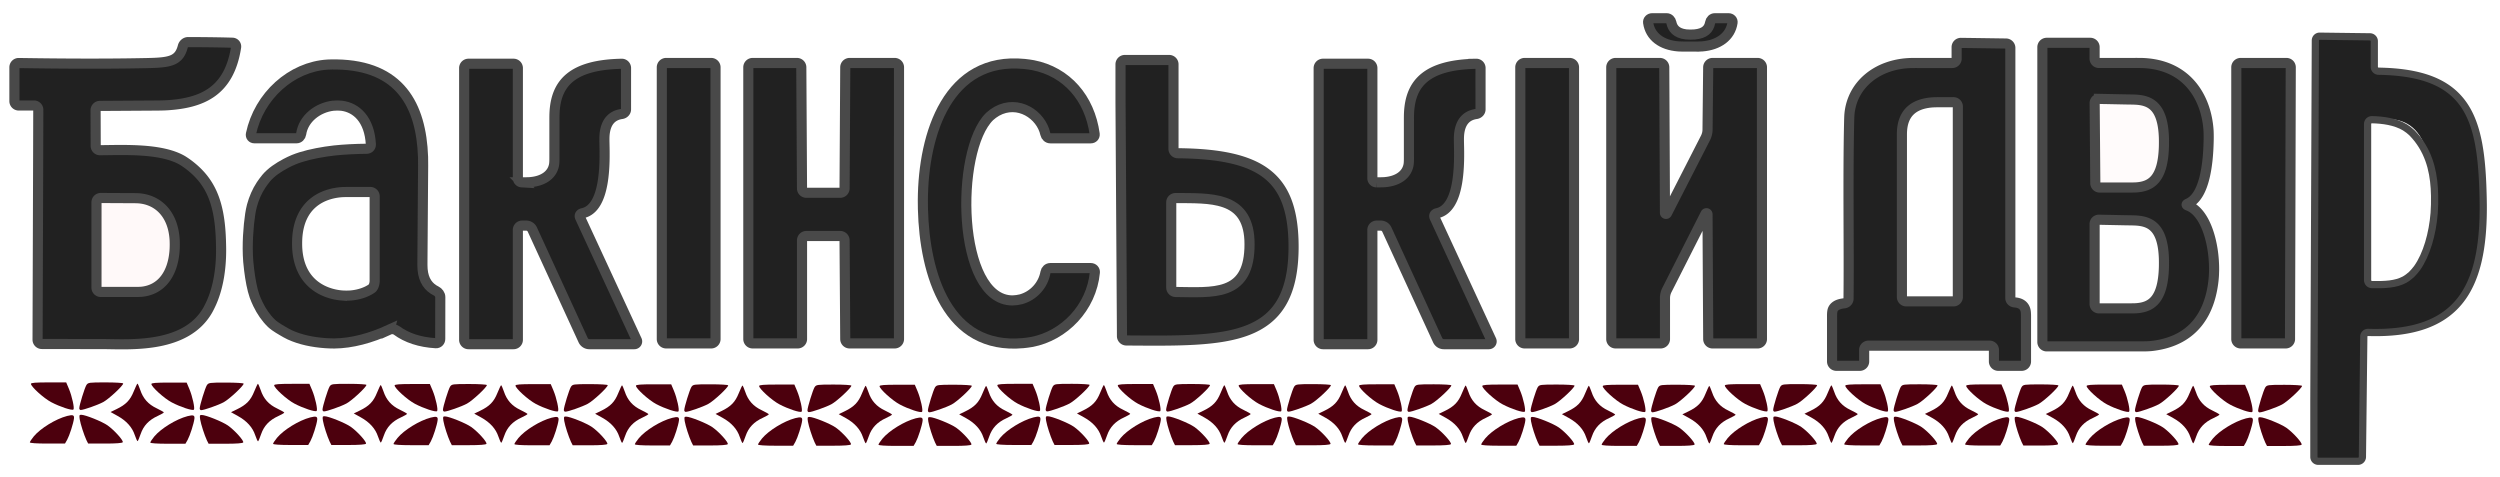 <?xml version="1.0" encoding="UTF-8" standalone="no"?>
<!-- Generated by IcoMoon.io -->

<svg
   version="1.1"
   width="173"
   height="33"
   viewBox="0 0 173 33"
   id="svg870"
   xmlns="http://www.w3.org/2000/svg"
   xmlns:svg="http://www.w3.org/2000/svg"
   xmlns:rdf="http://www.w3.org/1999/02/22-rdf-syntax-ns#"
   xmlns:cc="http://creativecommons.org/ns#"
   xmlns:dc="http://purl.org/dc/elements/1.1/">
  <defs
     id="defs874">
    <clipPath
       clipPathUnits="userSpaceOnUse"
       id="clipPath1111">
      <path
         fill="#ff0000"
         d="m 163.871,18.529 c 1.445,0 4.439,1.084 4.49,-5.781 0.052,-6.761 -3.148,-5.574 -4.49,-5.626 v 11.406 z"
         id="path1113"
         style="display:none" />
      <path
         id="lpe_path-effect1115"
         class="powerclip"
         d="m 154.805,-4.008 h 22.42 v 40.12 H 154.805 Z m 9.066,22.537 c 1.445,0 4.439,1.084 4.49,-5.781 0.052,-6.761 -3.148,-5.574 -4.49,-5.626 v 11.406 z" />
    </clipPath>
    <clipPath
       clipPathUnits="userSpaceOnUse"
       id="clipPath1593">
      <path
         fill="#ff0000"
         d="m 6.71,19.045 c 1.032,0 1.239,0 2.839,0 1.6,0 2.581,-1.239 2.581,-3.303 0,-2.065 -1.187,-3.148 -2.735,-3.148 L 6.711,12.542 v 6.503 z"
         id="path1595"
         style="display:none" />
      <path
         id="lpe_path-effect1597"
         class="powerclip"
         d="M -4.318,-3.595 H 21.805 V 28.02 H -4.318 Z M 6.71,19.045 c 1.032,0 1.239,0 2.839,0 1.6,0 2.581,-1.239 2.581,-3.303 0,-2.065 -1.187,-3.148 -2.735,-3.148 L 6.711,12.542 v 6.503 z" />
    </clipPath>
    <clipPath
       clipPathUnits="userSpaceOnUse"
       id="clipPath10031">
      <path
         fill="#ff0000"
         d="m 24,19.303 c -1.187,0 -3.406,-0.619 -3.406,-3.613 0,-2.942 2.065,-3.561 3.406,-3.561 h 1.961 v 6.452 c 0,0.155 -0.774,0.722 -1.961,0.722 z"
         id="path10033"
         style="display:none" />
      <path
         id="lpe_path-effect10035"
         class="powerclip"
         d="M 11.825,-2.05 H 35.853 V 27.96 H 11.825 Z M 24,19.303 c 1.187,0 1.961,-0.567 1.961,-0.722 V 12.129 H 24 c -1.341,0 -3.406,0.619 -3.406,3.561 0,2.994 2.219,3.613 3.406,3.613 z" />
    </clipPath>
    <clipPath
       clipPathUnits="userSpaceOnUse"
       id="clipPath15239">
      <path
         fill="#ff0000"
         d="m 81.084,19.045 c 2.787,0 5.419,0.465 5.419,-3.303 0,-3.51 -2.89,-3.148 -5.419,-3.2 z"
         id="path15241"
         style="display:none" />
      <path
         id="lpe_path-effect15243"
         class="powerclip"
         d="M 72.224,-2.357 H 94.899 V 27.765 H 72.224 Z m 8.86,21.402 c 2.787,0 5.419,0.465 5.419,-3.303 0,-3.51 -2.89,-3.148 -5.419,-3.2 z" />
    </clipPath>
    <clipPath
       clipPathUnits="userSpaceOnUse"
       id="clipPath16618">
      <path
         fill="#ff0000"
         d="m 131.561,8.206 v 11.51 c 2.581,0 3.871,0 3.871,0 V 5.935 c -0.619,0 -1.135,0 -1.548,0 -1.652,0.052 -2.323,0.877 -2.323,2.219 z"
         id="path16620"
         style="display:none;stroke-width:0.3;stroke-miterlimit:4;stroke-dasharray:none" />
      <path
         id="lpe_path-effect16622"
         style="stroke-width:0.3;stroke-miterlimit:4;stroke-dasharray:none"
         class="powerclip"
         d="m 121.463,-3.544 h 24.12 v 33.049 h -24.12 z m 10.098,11.75 v 11.51 c 2.581,0 3.871,0 3.871,0 V 5.935 c -0.619,0 -1.135,0 -1.548,0 -1.652,0.052 -2.323,0.877 -2.323,2.219 z" />
    </clipPath>
    <clipPath
       clipPathUnits="userSpaceOnUse"
       id="clipPath18688">
      <g
         id="g18694"
         style="display:none">
        <path
           fill="#ff0000"
           d="m 144.981,11.819 c 0.826,0 1.394,0 2.632,0 1.238,0 2.219,-0.413 2.219,-3.148 0,-2.735 -1.135,-2.942 -2.323,-2.942 l -2.477,-0.052 v 6.142 z"
           id="path18690" />
        <path
           fill="#ff0000"
           d="m 144.981,20.181 c 0.826,0 1.394,0 2.632,0 1.238,0 2.219,-0.413 2.219,-3.148 0,-2.735 -1.135,-2.942 -2.323,-2.942 l -2.477,-0.052 v 6.142 z"
           id="path18692" />
      </g>
      <path
         id="lpe_path-effect18696"
         class="powerclip"
         d="m 136.017,-3.545 h 22.582 V 28.161 H 136.017 Z m 8.964,15.364 c 0.826,0 1.394,0 2.632,0 1.238,0 2.219,-0.413 2.219,-3.148 0,-2.735 -1.135,-2.942 -2.323,-2.942 l -2.477,-0.052 v 6.142 z m 0,8.362 c 0.826,0 1.394,0 2.632,0 1.238,0 2.219,-0.413 2.219,-3.148 0,-2.735 -1.135,-2.942 -2.323,-2.942 l -2.477,-0.052 v 6.142 z" />
    </clipPath>
  </defs>
  <title
     id="title824">yardBakuLogo</title>
  <g
     id="g24167"
     transform="translate(-0.034,1.158)">
    <path
       fill="black"
       d="m 126.813,23.855 v -3.013 c 0,-0.166 -0.01,-0.442 0.058,-0.592 0.127,-0.278 0.446,-0.383 0.777,-0.417 0.165,-0.017 0.302,-0.148 0.304,-0.314 0.041,-3.371 -0.048,-8.286 0.041,-12.201 0.004,-0.165 0.009,-0.433 0.025,-0.598 0.197,-2.017 1.899,-3.398 4.121,-3.512 C 132.305,3.199 132.573,3.2 132.739,3.2 h 2.394 a 0.3,0.3 135 0 0 0.3,-0.3 V 2.106 c 0,-0.166 0.134,-0.298 0.3,-0.296 0.699,0.009 2.419,0.034 3.116,0.044 0.166,0.002 0.3,0.138 0.3,0.304 v 17.31 c 0,0.166 0.135,0.289 0.3,0.301 0.275,0.019 0.633,0.115 0.747,0.529 0.044,0.159 0.037,0.431 0.037,0.597 v 2.961 a 0.3,0.3 135 0 1 -0.3,0.3 h -1.619 a 0.3,0.3 45 0 1 -0.3,-0.3 v -0.794 a 0.3,0.3 45 0 0 -0.3,-0.3 h -8.381 a 0.3,0.3 135 0 0 -0.3,0.3 v 0.794 a 0.3,0.3 135 0 1 -0.3,0.3 h -1.62 a 0.3,0.3 45 0 1 -0.3,-0.3 z"
       id="path826"
       style="fill:#212121;fill-opacity:1;stroke:#494949;stroke-width:0.7;stroke-miterlimit:4;stroke-dasharray:none;stroke-opacity:1"
       clip-path="url(#clipPath16618)" />
    <path
       fill="black"
       d="m 153.248,17.558 c 0.023,-1.899 -0.595,-4.021 -1.784,-4.477 -0.154,-0.059 -0.154,-0.095 -0.004,-0.163 1.132,-0.508 1.39,-2.723 1.415,-4.465 0.002,-0.166 -1.7e-4,-0.434 -0.011,-0.6 -0.148,-2.176 -1.399,-4.509 -4.538,-4.649 C 148.159,3.198 147.891,3.199 147.725,3.199 h -2.445 a 0.3,0.3 45 0 1 -0.3,-0.3 V 2.105 a 0.3,0.3 45 0 0 -0.3,-0.3 h -3.013 a 0.3,0.3 135 0 0 -0.3,0.3 v 20.406 a 0.3,0.3 45 0 0 0.3,0.3 h 6.677 c 0.166,0 0.434,-0.009 0.599,-0.028 3.068,-0.355 4.054,-2.509 4.269,-4.576 0.017,-0.165 0.026,-0.321 0.027,-0.349 z"
       id="path830"
       clip-path="url(#clipPath18688)"
       style="fill:#212121;fill-opacity:1;stroke:#494949;stroke-width:0.7;stroke-miterlimit:4;stroke-dasharray:none;stroke-opacity:1" />
    <path
       fill="#ff0000"
       d="m 145.332,11.819 1.93,0 c 0.166,0 0.435,0.002 0.6,-0.009 1.048,-0.071 1.851,-0.584 1.915,-2.839 0.005,-0.165 0.005,-0.434 -6.7e-4,-0.6 -0.074,-2.235 -0.991,-2.591 -2.019,-2.636 -0.165,-0.007 -0.434,-0.009 -0.6,-0.012 l -1.877,-0.039 a 0.291,0.291 135.363 0 0 -0.297,0.294 l 0.046,5.542 A 0.303,0.303 44.762 0 0 145.332,11.819 Z"
       id="path832-4"
       style="fill:#ff0000;fill-opacity:0.018;stroke:#494949;stroke-width:0.7;stroke-miterlimit:4;stroke-dasharray:none;stroke-opacity:1" />
    <path
       fill="#ff0000"
       d="m 145.281,20.181 h 1.981 c 0.166,0 0.435,0.002 0.6,-0.009 1.048,-0.071 1.851,-0.584 1.915,-2.839 0.005,-0.165 0.005,-0.434 -6.7e-4,-0.6 -0.074,-2.235 -0.991,-2.591 -2.019,-2.636 -0.165,-0.007 -0.434,-0.009 -0.6,-0.012 l -1.877,-0.039 A 0.294,0.294 135.601 0 0 144.981,14.339 l 0,5.542 a 0.3,0.3 45 0 0 0.3,0.3 z"
       id="path866-3"
       style="fill:#ff0000;fill-opacity:0;stroke:#494949;stroke-width:0.7;stroke-miterlimit:4;stroke-dasharray:none;stroke-opacity:1" />
    <path
       fill="black"
       d="M 164.335,3.468 V 1.694 c 0,-0.166 -0.134,-0.301 -0.3,-0.303 -0.756,-0.009 -2.723,-0.035 -3.477,-0.045 -0.166,-0.002 -0.3,0.131 -0.301,0.296 L 160.156,26.281 A 147.024,147.024 90.117 0 0 160.155,26.881 v 3.581 a 0.3,0.3 45 0 0 0.3,0.3 h 2.755 a 0.303,0.303 135.33 0 0 0.303,-0.3 l 0.096,-8.329 c 0.002,-0.166 0.138,-0.293 0.303,-0.288 6.156,0.193 7.998,-2.942 7.962,-8.796 -0.001,-0.166 -0.006,-0.434 -0.01,-0.6 C 171.739,6.993 170.853,3.867 164.635,3.77 164.469,3.768 164.335,3.634 164.335,3.468 Z"
       id="path834"
       clip-path="url(#clipPath1111)"
       style="fill:#212121;fill-opacity:1;stroke:#494949;stroke-width:0.5;stroke-miterlimit:4;stroke-dasharray:none;stroke-opacity:1" />
    <path
       fill="#000000"
       d="m 26.981,21.65 c -1.299,0.595 -2.594,0.948 -3.816,0.96 -0.166,0.002 -0.434,-0.01 -0.599,-0.021 -0.905,-0.065 -1.74,-0.237 -2.476,-0.573 -0.151,-0.069 -0.384,-0.202 -0.526,-0.287 l -0.26,-0.156 c -0.142,-0.085 -0.362,-0.239 -0.481,-0.354 -0.387,-0.372 -0.694,-0.823 -0.941,-1.334 -0.072,-0.149 -0.18,-0.395 -0.235,-0.552 -0.169,-0.486 -0.286,-1.12 -0.371,-1.798 -0.021,-0.164 -0.05,-0.43 -0.063,-0.595 -0.093,-1.171 0.01,-2.437 0.135,-3.276 0.024,-0.164 0.075,-0.428 0.119,-0.587 0.14,-0.516 0.357,-1.016 0.63,-1.427 0.092,-0.138 0.25,-0.355 0.357,-0.482 0.355,-0.42 0.836,-0.738 1.359,-1.017 0.146,-0.078 0.388,-0.195 0.542,-0.257 0.641,-0.259 1.38,-0.428 2.215,-0.559 0.164,-0.026 0.43,-0.061 0.595,-0.079 0.676,-0.071 1.439,-0.111 2.241,-0.119 0.166,-0.002 0.301,-0.136 0.292,-0.301 C 25.603,7.103 24.696,6.29 23.68,6.159 23.516,6.138 23.246,6.138 23.082,6.158 22.037,6.281 21.033,7.036 20.874,8.112 20.85,8.276 20.718,8.411 20.552,8.411 h -2.91 c -0.166,0 -0.279,-0.133 -0.245,-0.295 0.558,-2.64 2.801,-4.657 5.322,-4.806 0.165,-0.01 0.434,-0.011 0.6,-0.008 4.39,0.071 5.867,2.817 5.99,6.409 0.006,0.166 0.006,0.434 0.005,0.6 l -0.048,6.574 c -0.001,0.166 -0.004,0.435 0.011,0.6 0.069,0.767 0.409,1.234 0.948,1.498 0.149,0.073 0.278,0.247 0.277,0.413 l -0.005,2.906 c -2.88e-4,0.166 -0.135,0.299 -0.3,0.289 -1.112,-0.063 -2.029,-0.375 -2.712,-0.88 -0.133,-0.098 -0.354,-0.129 -0.505,-0.06 z"
       id="path838"
       style="fill:#212121;fill-opacity:1;stroke:#494949;stroke-width:0.7;stroke-miterlimit:4;stroke-dasharray:none;stroke-opacity:1"
       clip-path="url(#clipPath10031)" />
    <path
       fill="black"
       d="m 61.945,3.2 h -3.116 a 0.302,0.302 135.166 0 0 -0.302,0.3 l -0.049,8.381 A 0.302,0.302 135.166 0 1 58.177,12.181 h -2.342 a 0.302,0.302 44.834 0 1 -0.302,-0.3 l -0.049,-8.381 A 0.302,0.302 44.834 0 0 55.183,3.2 h -3.065 a 0.3,0.3 135 0 0 -0.3,0.3 v 18.806 a 0.3,0.3 45 0 0 0.3,0.3 l 3.116,0 a 0.3,0.3 135 0 0 0.3,-0.3 v -6.832 a 0.3,0.3 135 0 1 0.3,-0.3 l 2.342,0 a 0.302,0.302 44.8 0 1 0.302,0.3 l 0.048,6.832 A 0.302,0.302 44.8 0 0 58.828,22.606 l 3.116,0 a 0.3,0.3 135.001 0 0 0.3,-0.3 L 62.245,3.5 A 0.3,0.3 45.001 0 0 61.945,3.2 Z"
       id="path840"
       style="fill:#212121;fill-opacity:1;stroke:#494949;stroke-width:0.7;stroke-miterlimit:4;stroke-dasharray:none;stroke-opacity:1" />
    <path
       fill="black"
       d="M 43.055,3.255 C 39.637,3.324 38.502,4.586 38.407,6.668 38.399,6.834 38.4,7.102 38.4,7.268 v 2.394 c 0,0.166 0.004,0.436 -0.028,0.598 -0.137,0.707 -0.771,1.112 -1.634,1.186 -0.165,0.014 -0.434,0.013 -0.6,0.013 a 0.284,0.284 48.225 0 1 -0.268,-0.3 l 0,-7.606 a 0.3,0.3 45 0 0 -0.3,-0.3 h -3.116 a 0.3,0.3 135 0 0 -0.3,0.3 v 18.806 a 0.3,0.3 45 0 0 0.3,0.3 h 3.116 a 0.3,0.3 135 0 0 0.3,-0.3 l 0,-7.606 a 0.3,0.3 135 0 1 0.3,-0.3 h 0.277 a 0.468,0.468 32.668 0 1 0.425,0.273 l 3.518,7.661 A 0.468,0.468 32.668 0 0 40.816,22.659 h 3.116 a 0.192,0.192 122.58 0 0 0.174,-0.272 l -3.929,-8.488 c -0.07,-0.15 0.01,-0.268 0.172,-0.303 1.63,-0.348 1.541,-3.591 1.513,-4.831 -0.004,-0.165 -0.007,-0.434 0.008,-0.599 0.068,-0.775 0.419,-1.325 1.185,-1.435 C 43.219,6.708 43.354,6.577 43.354,6.411 l 8.26e-4,-2.859 C 43.355,3.386 43.221,3.252 43.055,3.255 Z"
       id="path842"
       style="fill:#212121;fill-opacity:1;stroke:#494949;stroke-width:0.7;stroke-miterlimit:4;stroke-dasharray:none;stroke-opacity:1" />
    <path
       fill="black"
       d="M 49.548,21.894 V 3.5 a 0.3,0.3 45 0 0 -0.3,-0.3 h -3.116 a 0.3,0.3 135 0 0 -0.3,0.3 v 18.806 a 0.3,0.3 45 0 0 0.3,0.3 l 3.116,0 a 0.3,0.3 135 0 0 0.3,-0.3 z"
       id="path844"
       style="fill:#212121;fill-opacity:1;stroke:#494949;stroke-width:0.7;stroke-miterlimit:4;stroke-dasharray:none;stroke-opacity:1" />
    <path
       fill="black"
       d="M 108.955,21.894 V 3.5 a 0.3,0.3 45 0 0 -0.3,-0.3 h -3.116 a 0.3,0.3 135 0 0 -0.3,0.3 l 0,18.806 a 0.3,0.3 45 0 0 0.3,0.3 h 3.116 a 0.3,0.3 135 0 0 0.3,-0.3 z"
       id="path850"
       style="fill:#212121;fill-opacity:1;stroke:#494949;stroke-width:0.7;stroke-miterlimit:4;stroke-dasharray:none;stroke-opacity:1" />
    <path
       fill="black"
       d="m 121.661,3.2 h -3.116 a 0.303,0.303 135.303 0 0 -0.303,0.3 l -0.046,4.316 A 1.276,1.276 103.841 0 1 118.056,8.383 l -2.669,5.221 a 0.073,0.073 13.399 0 1 -0.138,-0.033 L 115.2,3.5 A 0.301,0.301 44.86 0 0 114.899,3.2 h -3.065 a 0.3,0.3 135 0 0 -0.3,0.3 v 18.806 a 0.3,0.3 45 0 0 0.3,0.3 h 3.116 a 0.3,0.3 135 0 0 0.3,-0.3 v -2.832 a 1.256,1.256 103.436 0 1 0.136,-0.568 l 2.671,-5.271 a 0.073,0.073 13.275 0 1 0.137,0.032 l 0.049,8.639 A 0.302,0.302 44.839 0 0 118.544,22.607 l 3.116,0 a 0.3,0.3 135.001 0 0 0.3,-0.3 L 121.961,3.5 A 0.3,0.3 45.001 0 0 121.661,3.2 Z"
       id="path852"
       style="fill:#212121;fill-opacity:1;stroke:#494949;stroke-width:0.7;stroke-miterlimit:4;stroke-dasharray:none;stroke-opacity:1" />
    <path
       fill="black"
       d="m 116.79,2.065 h 0.432 c 0.166,0 0.435,0.001 0.6,-0.012 1.128,-0.088 1.964,-0.68 2.105,-1.65 C 119.951,0.239 119.814,0.104 119.648,0.104 H 118.7 c -0.166,0 -0.295,0.136 -0.324,0.299 -0.085,0.472 -0.398,0.76 -1.07,0.823 -0.165,0.015 -0.434,0.016 -0.599,-0.003 -0.669,-0.078 -0.936,-0.423 -1.015,-0.821 C 115.659,0.24 115.53,0.104 115.364,0.104 h -1 c -0.166,0 -0.303,0.135 -0.28,0.299 0.135,0.974 0.942,1.566 2.106,1.651 0.165,0.012 0.434,0.011 0.6,0.011 z"
       id="path854"
       style="fill:#212121;fill-opacity:1;stroke:#494949;stroke-width:0.7;stroke-miterlimit:4;stroke-dasharray:none;stroke-opacity:1" />
    <path
       fill="#000000"
       d="m 2.384,6.142 -1.052,0 a 0.3,0.3 45 0 1 -0.3,-0.3 V 3.5 c 0,-0.166 0.134,-0.299 0.3,-0.296 1.162,0.017 5.269,0.084 8.898,0.003 0.165,-0.004 0.434,-0.011 0.599,-0.02 1.113,-0.061 1.63,-0.244 1.858,-1.138 0.041,-0.16 0.195,-0.294 0.361,-0.293 1.566,0.003 2.593,0.027 3.065,0.042 0.166,0.005 0.284,0.144 0.259,0.307 -0.475,3.082 -2.361,3.877 -4.821,4.023 -0.165,0.01 -0.434,0.015 -0.6,0.017 L 6.947,6.171 A 0.301,0.301 134.707 0 0 6.648,6.473 l 0.008,2.466 c 5.703e-4,0.166 0.135,0.3 0.301,0.298 1.709,-0.016 4.176,-0.134 5.639,0.671 0.145,0.08 0.365,0.233 0.497,0.333 1.475,1.119 2.138,2.548 2.227,5.201 0.006,0.166 0.012,0.434 0.014,0.6 0.012,1.406 -0.205,2.687 -0.653,3.712 -0.066,0.152 -0.184,0.394 -0.265,0.538 -1.48,2.613 -5.187,2.387 -7.143,2.36 -0.166,-0.002 -0.434,-0.002 -0.6,-0.002 -1.214,0.001 -3.025,-0.003 -3.741,-0.005 C 2.767,22.646 2.633,22.511 2.634,22.346 2.64,20.313 2.68,8.871 2.684,6.442 2.684,6.276 2.55,6.142 2.384,6.142 Z"
       id="path856"
       clip-path="url(#clipPath1593)"
       style="fill:#212121;fill-opacity:1;stroke:#494949;stroke-width:0.7;stroke-miterlimit:4;stroke-dasharray:none;stroke-opacity:1" />
    <path
       fill="black"
       d="m 72.713,8.413 h 2.806 c 0.166,0 0.288,-0.134 0.266,-0.298 C 75.445,5.636 73.847,3.804 71.521,3.352 71.358,3.321 71.092,3.284 70.927,3.268 65.651,2.743 63.918,8.059 63.895,12.706 c -8.19e-4,0.166 0.002,0.434 0.006,0.6 0.114,4.545 1.704,9.759 6.922,9.281 0.165,-0.015 0.432,-0.049 0.595,-0.079 2.256,-0.421 4.149,-2.377 4.381,-4.816 C 75.815,17.527 75.685,17.393 75.519,17.393 h -2.806 c -0.166,0 -0.304,0.135 -0.333,0.298 -0.159,0.896 -0.834,1.62 -1.686,1.859 -0.159,0.045 -0.427,0.082 -0.593,0.082 -3.87,0.004 -4.013,-10.374 -1.582,-12.731 0.119,-0.115 0.338,-0.273 0.483,-0.354 1.49,-0.833 3.078,0.238 3.369,1.568 C 72.406,8.278 72.547,8.413 72.713,8.413 Z"
       id="path860"
       style="fill:#212121;fill-opacity:1;stroke:#494949;stroke-width:0.7;stroke-miterlimit:4;stroke-dasharray:none;stroke-opacity:1" />
    <path
       fill="black"
       d="M 77.675,22.1 77.576,6.287 A 95.611,95.611 89.82 0 1 77.574,5.687 l 0,-2.394 a 0.3,0.3 135 0 1 0.3,-0.3 h 3.065 a 0.3,0.3 45 0 1 0.3,0.3 v 5.852 c 0,0.166 0.134,0.3 0.3,0.301 5.781,0.053 7.867,1.655 8.004,6.047 0.005,0.166 0.008,0.434 0.005,0.6 -0.083,6.468 -4.525,6.363 -11.572,6.309 -0.166,-0.001 -0.301,-0.137 -0.302,-0.302 z"
       id="path862"
       clip-path="url(#clipPath15239)"
       style="fill:#212121;fill-opacity:1;stroke:#494949;stroke-width:0.7;stroke-miterlimit:4;stroke-dasharray:none;stroke-opacity:1" />
    <path
       fill="black"
       d="m 158.504,21.894 0.05,-18.394 A 0.299,0.299 45.078 0 0 158.255,3.2 h -3.168 a 0.3,0.3 135 0 0 -0.3,0.3 v 18.806 a 0.3,0.3 45 0 0 0.3,0.3 h 3.116 a 0.3,0.3 135 0 0 0.3,-0.3 150.491,150.491 90.114 0 1 8.2e-4,-0.412 z"
       id="path868"
       style="fill:#212121;fill-opacity:1;stroke:#494949;stroke-width:0.7;stroke-miterlimit:4;stroke-dasharray:none;stroke-opacity:1" />
    <path
       fill="#ff0000"
       d="m 166.472,7.665 c -0.698,-0.42 -1.568,-0.523 -2.301,-0.54 -0.166,-0.004 -0.3,0.131 -0.3,0.297 V 18.228 c 0,0.166 0.134,0.304 0.3,0.308 0.892,0.018 1.641,-0.014 2.253,-0.34 0.146,-0.078 0.362,-0.239 0.482,-0.353 0.12,-0.114 0.295,-0.317 0.391,-0.452 0.663,-0.932 1.069,-2.387 1.181,-3.8 0.013,-0.165 0.026,-0.434 0.029,-0.599 0.004,-0.166 0.005,-0.434 0.002,-0.6 -0.025,-1.348 -0.257,-2.712 -1.171,-3.905 -0.101,-0.131 -0.277,-0.335 -0.394,-0.451 -0.117,-0.116 -0.329,-0.284 -0.47,-0.369 z"
       id="path836-7"
       style="fill:#080000;fill-opacity:0;stroke:#494949;stroke-width:0.5;stroke-miterlimit:4;stroke-dasharray:none;stroke-opacity:1" />
    <path
       fill="#ff0000"
       d="m 7.01,19.045 h 2.239 c 0.166,0 0.435,0.002 0.599,-0.015 1.347,-0.139 2.189,-1.231 2.274,-2.988 0.008,-0.165 0.008,-0.434 -0.002,-0.6 C 12.019,13.698 11.019,12.699 9.695,12.57 9.53,12.553 9.261,12.554 9.095,12.554 L 7.011,12.543 A 0.299,0.299 135.145 0 0 6.711,12.842 l -9.078e-4,5.903 a 0.3,0.3 45.004 0 0 0.3,0.3 z"
       id="path858-8"
       style="fill:#ff0000;fill-opacity:0.025;stroke:#494949;stroke-width:0.7;stroke-miterlimit:4;stroke-dasharray:none;stroke-opacity:1" />
    <path
       fill="#ff0000"
       d="m 23.7,19.29 c -1.179,-0.097 -2.967,-0.789 -3.099,-3.301 -0.009,-0.165 -0.009,-0.434 -2.7e-4,-0.6 0.126,-2.484 1.821,-3.163 3.099,-3.251 C 23.865,12.128 24.134,12.129 24.3,12.129 h 1.361 a 0.3,0.3 45 0 1 0.3,0.3 v 5.852 c 0,0.166 -0.063,0.424 -0.194,0.52 -0.263,0.193 -0.781,0.433 -1.468,0.489 -0.165,0.014 -0.434,0.013 -0.599,-3.16e-4 z"
       id="path846-5"
       style="fill:#ff0000;fill-opacity:0;stroke:#494949;stroke-width:0.7;stroke-miterlimit:4;stroke-dasharray:none;stroke-opacity:1" />
    <path
       fill="black"
       d="m 102.187,3.255 c -3.418,0.069 -4.553,1.331 -4.648,3.413 -0.008,0.165 -0.007,0.434 -0.007,0.6 l 0,2.394 c 0,0.166 0.004,0.436 -0.028,0.598 -0.137,0.707 -0.771,1.112 -1.634,1.186 -0.165,0.014 -0.434,0.013 -0.6,0.013 a 0.284,0.284 48.226 0 1 -0.268,-0.3 l 0,-7.606 a 0.3,0.3 45 0 0 -0.3,-0.3 h -3.116 a 0.3,0.3 135 0 0 -0.3,0.3 V 22.359 a 0.3,0.3 45 0 0 0.3,0.3 h 3.116 a 0.3,0.3 135 0 0 0.3,-0.3 v -7.606 a 0.3,0.3 135 0 1 0.3,-0.3 h 0.277 a 0.468,0.468 32.668 0 1 0.425,0.273 l 3.518,7.661 A 0.468,0.468 32.668 0 0 99.948,22.659 h 3.116 a 0.192,0.192 122.58 0 0 0.174,-0.272 l -3.929,-8.488 c -0.07,-0.15 0.01,-0.268 0.172,-0.303 1.63,-0.348 1.541,-3.591 1.513,-4.831 -0.004,-0.165 -0.007,-0.434 0.008,-0.599 0.068,-0.775 0.419,-1.325 1.185,-1.435 0.164,-0.024 0.299,-0.155 0.299,-0.32 l 8.1e-4,-2.859 c 5e-5,-0.166 -0.134,-0.3 -0.3,-0.297 z"
       id="path842-8"
       style="fill:#212121;fill-opacity:1;stroke:#494949;stroke-width:0.7;stroke-miterlimit:4;stroke-dasharray:none;stroke-opacity:1" />
    <path
       fill="#ff0000"
       d="m 81.384,19.047 c 2.597,0.026 4.98,0.311 5.113,-3.005 0.007,-0.165 0.007,-0.434 -0.002,-0.6 C 86.34,12.382 83.761,12.571 81.384,12.546 81.218,12.545 81.084,12.676 81.084,12.842 l 0,5.903 c 0,0.166 0.134,0.3 0.3,0.302 z"
       id="path864-3"
       style="fill:#ff0000;fill-opacity:0;stroke:#494949;stroke-width:0.7;stroke-miterlimit:4;stroke-dasharray:none;stroke-opacity:1" />
    <path
       fill="#ff0000"
       d="m 131.646,8.486 v 10.91 a 0.3,0.3 45 0 0 0.3,0.3 h 3.271 a 0.3,0.3 135 0 0 0.3,-0.3 v -13.181 a 0.3,0.3 45 0 0 -0.3,-0.3 h -0.948 c -0.166,0 -0.434,0.003 -0.599,0.019 -1.317,0.127 -1.921,0.815 -2.012,1.901 -0.014,0.165 -0.012,0.323 -0.012,0.352 z"
       id="path828-6"
       style="fill:#494949;fill-opacity:0;stroke:#494949;stroke-width:0.7;stroke-miterlimit:4;stroke-dasharray:none;stroke-opacity:1" />
  </g>
  <g
     id="g25696"
     style="fill:#4e000d;fill-opacity:1">
    <g
       id="g6020"
       transform="matrix(0.076,0,0,0.083,0.138,32.394)"
       style="fill:#4c000d;fill-opacity:1;stroke-width:6.477">
      <g
         id="g1959"
         transform="matrix(0.1,0,0,-0.1,0,88)"
         style="fill:#4c000d;fill-opacity:1;stroke-width:6.477">
        <path
           d="m 263.56,1582.721 c 0,-23 116,-120 185,-153 78,-38 191,-72 202,-61 11,10 -13,111 -41,172 l -25,54 h -160 c -118,0 -161,-3 -161,-12 z"
           id="path824-0"
           style="fill:#4c000d;fill-opacity:1;stroke-width:6.477" />
        <path
           d="m 768.56,1572.721 c -16,-24 -65,-168 -65,-194 0,-7 6,-14 13,-14 26,0 154,41 205,66 51,25 182,137 182,155 0,5 -72,9 -159,9 -154,0 -160,-1 -176,-22 z"
           id="path826-4"
           style="fill:#4c000d;fill-opacity:1;stroke-width:6.477" />
        <path
           d="m 1199.56,1519.721 c -32,-73 -71,-110 -157,-148 l -54,-24 63,-32 c 81,-41 134,-95 157,-159 11,-29 22,-52 26,-52 3,0 16,27 28,60 26,69 75,117 157,151 30,13 54,25 54,29 0,3 -29,18 -65,34 -77,33 -124,82 -150,154 -11,29 -22,52 -25,52 -3,0 -18,-29 -34,-65 z"
           id="path904-6"
           style="fill:#4c000d;fill-opacity:1;stroke-width:6.477" />
        <path
           d="m 592.56,1314.721 c -104,-25 -242,-103 -303,-170 -20,-22 -36,-45 -36,-50 0,-6 60,-10 160,-10 h 160 l 20,32 c 21,35 57,137 62,178 3,28 -10,32 -63,20 z"
           id="path972-0"
           style="fill:#4c000d;fill-opacity:1;stroke-width:6.477" />
        <path
           d="m 707.56,1287.721 c 8,-43 39,-130 61,-174 l 16,-29 h 154 c 101,0 156,4 161,11 8,14 -77,101 -139,141 -50,32 -202,88 -239,88 -18,0 -19,-4 -14,-37 z"
           id="path974-3"
           style="fill:#4c000d;fill-opacity:1;stroke-width:6.477" />
        <path
           d="m 1360.257,1581.242 c 0,-23 116,-120 185,-153 78,-38 191,-72 202,-61 11,10 -13,111 -41,172 l -25,54 h -160 c -118,0 -161,-3 -161,-12 z"
           id="path824-2"
           style="fill:#4c000d;fill-opacity:1;stroke-width:6.477" />
        <path
           d="m 1865.257,1571.242 c -16,-24 -65,-168 -65,-194 0,-7 6,-14 13,-14 26,0 154,41 205,66 51,25 182,137 182,155 0,5 -72,9 -159,9 -154,0 -160,-1 -176,-22 z"
           id="path826-6"
           style="fill:#4c000d;fill-opacity:1;stroke-width:6.477" />
        <path
           d="m 2296.257,1518.242 c -32,-73 -71,-110 -157,-148 l -54,-24 63,-32 c 81,-41 134,-95 157,-159 11,-29 22,-52 26,-52 3,0 16,27 28,60 26,69 75,117 157,151 30,13 54,25 54,29 0,3 -29,18 -65,34 -77,33 -124,82 -150,154 -11,29 -22,52 -25,52 -3,0 -18,-29 -34,-65 z"
           id="path904-9"
           style="fill:#4c000d;fill-opacity:1;stroke-width:6.477" />
        <path
           d="m 1689.257,1313.242 c -104,-25 -242,-103 -303,-170 -20,-22 -36,-45 -36,-50 0,-6 60,-10 160,-10 h 160 l 20,32 c 21,35 57,137 62,178 3,28 -10,32 -63,20 z"
           id="path972-4"
           style="fill:#4c000d;fill-opacity:1;stroke-width:6.477" />
        <path
           d="m 1804.257,1286.242 c 8,-43 39,-130 61,-174 l 16,-29 h 154 c 101,0 156,4 161,11 8,14 -77,101 -139,141 -50,32 -202,88 -239,88 -18,0 -19,-4 -14,-37 z"
           id="path974-1"
           style="fill:#4c000d;fill-opacity:1;stroke-width:6.477" />
      </g>
      <g
         id="g2142"
         style="fill:#4c000d;fill-opacity:1;stroke-width:6.477">
        <g
           id="g1959-6"
           transform="matrix(0.1,0,0,-0.1,221.462,89.196)"
           style="fill:#4c000d;fill-opacity:1;stroke-width:6.477">
          <path
             d="m 263.56,1582.721 c 0,-23 116,-120 185,-153 78,-38 191,-72 202,-61 11,10 -13,111 -41,172 l -25,54 h -160 c -118,0 -161,-3 -161,-12 z"
             id="path824-0-3"
             style="fill:#4c000d;fill-opacity:1;stroke-width:6.477" />
          <path
             d="m 768.56,1572.721 c -16,-24 -65,-168 -65,-194 0,-7 6,-14 13,-14 26,0 154,41 205,66 51,25 182,137 182,155 0,5 -72,9 -159,9 -154,0 -160,-1 -176,-22 z"
             id="path826-4-2"
             style="fill:#4c000d;fill-opacity:1;stroke-width:6.477" />
          <path
             d="m 1199.56,1519.721 c -32,-73 -71,-110 -157,-148 l -54,-24 63,-32 c 81,-41 134,-95 157,-159 11,-29 22,-52 26,-52 3,0 16,27 28,60 26,69 75,117 157,151 30,13 54,25 54,29 0,3 -29,18 -65,34 -77,33 -124,82 -150,154 -11,29 -22,52 -25,52 -3,0 -18,-29 -34,-65 z"
             id="path904-6-6"
             style="fill:#4c000d;fill-opacity:1;stroke-width:6.477" />
          <path
             d="m 592.56,1314.721 c -104,-25 -242,-103 -303,-170 -20,-22 -36,-45 -36,-50 0,-6 60,-10 160,-10 h 160 l 20,32 c 21,35 57,137 62,178 3,28 -10,32 -63,20 z"
             id="path972-0-8"
             style="fill:#4c000d;fill-opacity:1;stroke-width:6.477" />
          <path
             d="m 707.56,1287.721 c 8,-43 39,-130 61,-174 l 16,-29 h 154 c 101,0 156,4 161,11 8,14 -77,101 -139,141 -50,32 -202,88 -239,88 -18,0 -19,-4 -14,-37 z"
             id="path974-3-9"
             style="fill:#4c000d;fill-opacity:1;stroke-width:6.477" />
          <path
             d="m 1360.257,1581.242 c 0,-23 116,-120 185,-153 78,-38 191,-72 202,-61 11,10 -13,111 -41,172 l -25,54 h -160 c -118,0 -161,-3 -161,-12 z"
             id="path824-2-1"
             style="fill:#4c000d;fill-opacity:1;stroke-width:6.477" />
          <path
             d="m 1865.257,1571.242 c -16,-24 -65,-168 -65,-194 0,-7 6,-14 13,-14 26,0 154,41 205,66 51,25 182,137 182,155 0,5 -72,9 -159,9 -154,0 -160,-1 -176,-22 z"
             id="path826-6-4"
             style="fill:#4c000d;fill-opacity:1;stroke-width:6.477" />
          <path
             d="m 2296.257,1518.242 c -32,-73 -71,-110 -157,-148 l -54,-24 63,-32 c 81,-41 134,-95 157,-159 11,-29 22,-52 26,-52 3,0 16,27 28,60 26,69 75,117 157,151 30,13 54,25 54,29 0,3 -29,18 -65,34 -77,33 -124,82 -150,154 -11,29 -22,52 -25,52 -3,0 -18,-29 -34,-65 z"
             id="path904-9-8"
             style="fill:#4c000d;fill-opacity:1;stroke-width:6.477" />
          <path
             d="m 1689.257,1313.242 c -104,-25 -242,-103 -303,-170 -20,-22 -36,-45 -36,-50 0,-6 60,-10 160,-10 h 160 l 20,32 c 21,35 57,137 62,178 3,28 -10,32 -63,20 z"
             id="path972-4-8"
             style="fill:#4c000d;fill-opacity:1;stroke-width:6.477" />
          <path
             d="m 1804.257,1286.242 c 8,-43 39,-130 61,-174 l 16,-29 h 154 c 101,0 156,4 161,11 8,14 -77,101 -139,141 -50,32 -202,88 -239,88 -18,0 -19,-4 -14,-37 z"
             id="path974-1-7"
             style="fill:#4c000d;fill-opacity:1;stroke-width:6.477" />
        </g>
        <g
           id="g1959-0"
           transform="matrix(0.1,0,0,-0.1,441.193,89.436)"
           style="fill:#4c000d;fill-opacity:1;stroke-width:6.477">
          <path
             d="m 263.56,1582.721 c 0,-23 116,-120 185,-153 78,-38 191,-72 202,-61 11,10 -13,111 -41,172 l -25,54 h -160 c -118,0 -161,-3 -161,-12 z"
             id="path824-0-6"
             style="fill:#4c000d;fill-opacity:1;stroke-width:6.477" />
          <path
             d="m 768.56,1572.721 c -16,-24 -65,-168 -65,-194 0,-7 6,-14 13,-14 26,0 154,41 205,66 51,25 182,137 182,155 0,5 -72,9 -159,9 -154,0 -160,-1 -176,-22 z"
             id="path826-4-4"
             style="fill:#4c000d;fill-opacity:1;stroke-width:6.477" />
          <path
             d="m 1199.56,1519.721 c -32,-73 -71,-110 -157,-148 l -54,-24 63,-32 c 81,-41 134,-95 157,-159 11,-29 22,-52 26,-52 3,0 16,27 28,60 26,69 75,117 157,151 30,13 54,25 54,29 0,3 -29,18 -65,34 -77,33 -124,82 -150,154 -11,29 -22,52 -25,52 -3,0 -18,-29 -34,-65 z"
             id="path904-6-7"
             style="fill:#4c000d;fill-opacity:1;stroke-width:6.477" />
          <path
             d="m 592.56,1314.721 c -104,-25 -242,-103 -303,-170 -20,-22 -36,-45 -36,-50 0,-6 60,-10 160,-10 h 160 l 20,32 c 21,35 57,137 62,178 3,28 -10,32 -63,20 z"
             id="path972-0-84"
             style="fill:#4c000d;fill-opacity:1;stroke-width:6.477" />
          <path
             d="m 707.56,1287.721 c 8,-43 39,-130 61,-174 l 16,-29 h 154 c 101,0 156,4 161,11 8,14 -77,101 -139,141 -50,32 -202,88 -239,88 -18,0 -19,-4 -14,-37 z"
             id="path974-3-0"
             style="fill:#4c000d;fill-opacity:1;stroke-width:6.477" />
          <path
             d="m 1360.257,1581.242 c 0,-23 116,-120 185,-153 78,-38 191,-72 202,-61 11,10 -13,111 -41,172 l -25,54 h -160 c -118,0 -161,-3 -161,-12 z"
             id="path824-2-0"
             style="fill:#4c000d;fill-opacity:1;stroke-width:6.477" />
          <path
             d="m 1865.257,1571.242 c -16,-24 -65,-168 -65,-194 0,-7 6,-14 13,-14 26,0 154,41 205,66 51,25 182,137 182,155 0,5 -72,9 -159,9 -154,0 -160,-1 -176,-22 z"
             id="path826-6-6"
             style="fill:#4c000d;fill-opacity:1;stroke-width:6.477" />
          <path
             d="m 2296.257,1518.242 c -32,-73 -71,-110 -157,-148 l -54,-24 63,-32 c 81,-41 134,-95 157,-159 11,-29 22,-52 26,-52 3,0 16,27 28,60 26,69 75,117 157,151 30,13 54,25 54,29 0,3 -29,18 -65,34 -77,33 -124,82 -150,154 -11,29 -22,52 -25,52 -3,0 -18,-29 -34,-65 z"
             id="path904-9-2"
             style="fill:#4c000d;fill-opacity:1;stroke-width:6.477" />
          <path
             d="m 1689.257,1313.242 c -104,-25 -242,-103 -303,-170 -20,-22 -36,-45 -36,-50 0,-6 60,-10 160,-10 h 160 l 20,32 c 21,35 57,137 62,178 3,28 -10,32 -63,20 z"
             id="path972-4-4"
             style="fill:#4c000d;fill-opacity:1;stroke-width:6.477" />
          <path
             d="m 1804.257,1286.242 c 8,-43 39,-130 61,-174 l 16,-29 h 154 c 101,0 156,4 161,11 8,14 -77,101 -139,141 -50,32 -202,88 -239,88 -18,0 -19,-4 -14,-37 z"
             id="path974-1-74"
             style="fill:#4c000d;fill-opacity:1;stroke-width:6.477" />
        </g>
        <g
           id="g1959-7"
           transform="matrix(0.1,0,0,-0.1,663.024,89.796)"
           style="fill:#4c000d;fill-opacity:1;stroke-width:6.477">
          <path
             d="m 263.56,1582.721 c 0,-23 116,-120 185,-153 78,-38 191,-72 202,-61 11,10 -13,111 -41,172 l -25,54 h -160 c -118,0 -161,-3 -161,-12 z"
             id="path824-0-32"
             style="fill:#4c000d;fill-opacity:1;stroke-width:6.477" />
          <path
             d="m 768.56,1572.721 c -16,-24 -65,-168 -65,-194 0,-7 6,-14 13,-14 26,0 154,41 205,66 51,25 182,137 182,155 0,5 -72,9 -159,9 -154,0 -160,-1 -176,-22 z"
             id="path826-4-5"
             style="fill:#4c000d;fill-opacity:1;stroke-width:6.477" />
          <path
             d="m 1199.56,1519.721 c -32,-73 -71,-110 -157,-148 l -54,-24 63,-32 c 81,-41 134,-95 157,-159 11,-29 22,-52 26,-52 3,0 16,27 28,60 26,69 75,117 157,151 30,13 54,25 54,29 0,3 -29,18 -65,34 -77,33 -124,82 -150,154 -11,29 -22,52 -25,52 -3,0 -18,-29 -34,-65 z"
             id="path904-6-63"
             style="fill:#4c000d;fill-opacity:1;stroke-width:6.477" />
          <path
             d="m 592.56,1314.721 c -104,-25 -242,-103 -303,-170 -20,-22 -36,-45 -36,-50 0,-6 60,-10 160,-10 h 160 l 20,32 c 21,35 57,137 62,178 3,28 -10,32 -63,20 z"
             id="path972-0-4"
             style="fill:#4c000d;fill-opacity:1;stroke-width:6.477" />
          <path
             d="m 707.56,1287.721 c 8,-43 39,-130 61,-174 l 16,-29 h 154 c 101,0 156,4 161,11 8,14 -77,101 -139,141 -50,32 -202,88 -239,88 -18,0 -19,-4 -14,-37 z"
             id="path974-3-06"
             style="fill:#4c000d;fill-opacity:1;stroke-width:6.477" />
          <path
             d="m 1360.257,1581.242 c 0,-23 116,-120 185,-153 78,-38 191,-72 202,-61 11,10 -13,111 -41,172 l -25,54 h -160 c -118,0 -161,-3 -161,-12 z"
             id="path824-2-04"
             style="fill:#4c000d;fill-opacity:1;stroke-width:6.477" />
          <path
             d="m 1865.257,1571.242 c -16,-24 -65,-168 -65,-194 0,-7 6,-14 13,-14 26,0 154,41 205,66 51,25 182,137 182,155 0,5 -72,9 -159,9 -154,0 -160,-1 -176,-22 z"
             id="path826-6-0"
             style="fill:#4c000d;fill-opacity:1;stroke-width:6.477" />
          <path
             d="m 2296.257,1518.242 c -32,-73 -71,-110 -157,-148 l -54,-24 63,-32 c 81,-41 134,-95 157,-159 11,-29 22,-52 26,-52 3,0 16,27 28,60 26,69 75,117 157,151 30,13 54,25 54,29 0,3 -29,18 -65,34 -77,33 -124,82 -150,154 -11,29 -22,52 -25,52 -3,0 -18,-29 -34,-65 z"
             id="path904-9-5"
             style="fill:#4c000d;fill-opacity:1;stroke-width:6.477" />
          <path
             d="m 1689.257,1313.242 c -104,-25 -242,-103 -303,-170 -20,-22 -36,-45 -36,-50 0,-6 60,-10 160,-10 h 160 l 20,32 c 21,35 57,137 62,178 3,28 -10,32 -63,20 z"
             id="path972-4-6"
             style="fill:#4c000d;fill-opacity:1;stroke-width:6.477" />
          <path
             d="m 1804.257,1286.242 c 8,-43 39,-130 61,-174 l 16,-29 h 154 c 101,0 156,4 161,11 8,14 -77,101 -139,141 -50,32 -202,88 -239,88 -18,0 -19,-4 -14,-37 z"
             id="path974-1-8"
             style="fill:#4c000d;fill-opacity:1;stroke-width:6.477" />
        </g>
      </g>
      <g
         id="g2142-9"
         transform="translate(658.463,-0.005)"
         style="fill:#4c000d;fill-opacity:1;stroke-width:6.477">
        <g
           id="g1959-6-7"
           transform="matrix(0.1,0,0,-0.1,221.462,89.196)"
           style="fill:#4c000d;fill-opacity:1;stroke-width:6.477">
          <path
             d="m 263.56,1582.721 c 0,-23 116,-120 185,-153 78,-38 191,-72 202,-61 11,10 -13,111 -41,172 l -25,54 h -160 c -118,0 -161,-3 -161,-12 z"
             id="path824-0-3-3"
             style="fill:#4c000d;fill-opacity:1;stroke-width:6.477" />
          <path
             d="m 768.56,1572.721 c -16,-24 -65,-168 -65,-194 0,-7 6,-14 13,-14 26,0 154,41 205,66 51,25 182,137 182,155 0,5 -72,9 -159,9 -154,0 -160,-1 -176,-22 z"
             id="path826-4-2-1"
             style="fill:#4c000d;fill-opacity:1;stroke-width:6.477" />
          <path
             d="m 1199.56,1519.721 c -32,-73 -71,-110 -157,-148 l -54,-24 63,-32 c 81,-41 134,-95 157,-159 11,-29 22,-52 26,-52 3,0 16,27 28,60 26,69 75,117 157,151 30,13 54,25 54,29 0,3 -29,18 -65,34 -77,33 -124,82 -150,154 -11,29 -22,52 -25,52 -3,0 -18,-29 -34,-65 z"
             id="path904-6-6-0"
             style="fill:#4c000d;fill-opacity:1;stroke-width:6.477" />
          <path
             d="m 592.56,1314.721 c -104,-25 -242,-103 -303,-170 -20,-22 -36,-45 -36,-50 0,-6 60,-10 160,-10 h 160 l 20,32 c 21,35 57,137 62,178 3,28 -10,32 -63,20 z"
             id="path972-0-8-2"
             style="fill:#4c000d;fill-opacity:1;stroke-width:6.477" />
          <path
             d="m 707.56,1287.721 c 8,-43 39,-130 61,-174 l 16,-29 h 154 c 101,0 156,4 161,11 8,14 -77,101 -139,141 -50,32 -202,88 -239,88 -18,0 -19,-4 -14,-37 z"
             id="path974-3-9-3"
             style="fill:#4c000d;fill-opacity:1;stroke-width:6.477" />
          <path
             d="m 1360.257,1581.242 c 0,-23 116,-120 185,-153 78,-38 191,-72 202,-61 11,10 -13,111 -41,172 l -25,54 h -160 c -118,0 -161,-3 -161,-12 z"
             id="path824-2-1-7"
             style="fill:#4c000d;fill-opacity:1;stroke-width:6.477" />
          <path
             d="m 1865.257,1571.242 c -16,-24 -65,-168 -65,-194 0,-7 6,-14 13,-14 26,0 154,41 205,66 51,25 182,137 182,155 0,5 -72,9 -159,9 -154,0 -160,-1 -176,-22 z"
             id="path826-6-4-1"
             style="fill:#4c000d;fill-opacity:1;stroke-width:6.477" />
          <path
             d="m 2296.257,1518.242 c -32,-73 -71,-110 -157,-148 l -54,-24 63,-32 c 81,-41 134,-95 157,-159 11,-29 22,-52 26,-52 3,0 16,27 28,60 26,69 75,117 157,151 30,13 54,25 54,29 0,3 -29,18 -65,34 -77,33 -124,82 -150,154 -11,29 -22,52 -25,52 -3,0 -18,-29 -34,-65 z"
             id="path904-9-8-8"
             style="fill:#4c000d;fill-opacity:1;stroke-width:6.477" />
          <path
             d="m 1689.257,1313.242 c -104,-25 -242,-103 -303,-170 -20,-22 -36,-45 -36,-50 0,-6 60,-10 160,-10 h 160 l 20,32 c 21,35 57,137 62,178 3,28 -10,32 -63,20 z"
             id="path972-4-8-9"
             style="fill:#4c000d;fill-opacity:1;stroke-width:6.477" />
          <path
             d="m 1804.257,1286.242 c 8,-43 39,-130 61,-174 l 16,-29 h 154 c 101,0 156,4 161,11 8,14 -77,101 -139,141 -50,32 -202,88 -239,88 -18,0 -19,-4 -14,-37 z"
             id="path974-1-7-3"
             style="fill:#4c000d;fill-opacity:1;stroke-width:6.477" />
        </g>
        <g
           id="g1959-0-7"
           transform="matrix(0.1,0,0,-0.1,441.193,89.436)"
           style="fill:#4c000d;fill-opacity:1;stroke-width:6.477">
          <path
             d="m 263.56,1582.721 c 0,-23 116,-120 185,-153 78,-38 191,-72 202,-61 11,10 -13,111 -41,172 l -25,54 h -160 c -118,0 -161,-3 -161,-12 z"
             id="path824-0-6-4"
             style="fill:#4c000d;fill-opacity:1;stroke-width:6.477" />
          <path
             d="m 768.56,1572.721 c -16,-24 -65,-168 -65,-194 0,-7 6,-14 13,-14 26,0 154,41 205,66 51,25 182,137 182,155 0,5 -72,9 -159,9 -154,0 -160,-1 -176,-22 z"
             id="path826-4-4-8"
             style="fill:#4c000d;fill-opacity:1;stroke-width:6.477" />
          <path
             d="m 1199.56,1519.721 c -32,-73 -71,-110 -157,-148 l -54,-24 63,-32 c 81,-41 134,-95 157,-159 11,-29 22,-52 26,-52 3,0 16,27 28,60 26,69 75,117 157,151 30,13 54,25 54,29 0,3 -29,18 -65,34 -77,33 -124,82 -150,154 -11,29 -22,52 -25,52 -3,0 -18,-29 -34,-65 z"
             id="path904-6-7-0"
             style="fill:#4c000d;fill-opacity:1;stroke-width:6.477" />
          <path
             d="m 592.56,1314.721 c -104,-25 -242,-103 -303,-170 -20,-22 -36,-45 -36,-50 0,-6 60,-10 160,-10 h 160 l 20,32 c 21,35 57,137 62,178 3,28 -10,32 -63,20 z"
             id="path972-0-84-4"
             style="fill:#4c000d;fill-opacity:1;stroke-width:6.477" />
          <path
             d="m 707.56,1287.721 c 8,-43 39,-130 61,-174 l 16,-29 h 154 c 101,0 156,4 161,11 8,14 -77,101 -139,141 -50,32 -202,88 -239,88 -18,0 -19,-4 -14,-37 z"
             id="path974-3-0-0"
             style="fill:#4c000d;fill-opacity:1;stroke-width:6.477" />
          <path
             d="m 1360.257,1581.242 c 0,-23 116,-120 185,-153 78,-38 191,-72 202,-61 11,10 -13,111 -41,172 l -25,54 h -160 c -118,0 -161,-3 -161,-12 z"
             id="path824-2-0-5"
             style="fill:#4c000d;fill-opacity:1;stroke-width:6.477" />
          <path
             d="m 1865.257,1571.242 c -16,-24 -65,-168 -65,-194 0,-7 6,-14 13,-14 26,0 154,41 205,66 51,25 182,137 182,155 0,5 -72,9 -159,9 -154,0 -160,-1 -176,-22 z"
             id="path826-6-6-7"
             style="fill:#4c000d;fill-opacity:1;stroke-width:6.477" />
          <path
             d="m 2296.257,1518.242 c -32,-73 -71,-110 -157,-148 l -54,-24 63,-32 c 81,-41 134,-95 157,-159 11,-29 22,-52 26,-52 3,0 16,27 28,60 26,69 75,117 157,151 30,13 54,25 54,29 0,3 -29,18 -65,34 -77,33 -124,82 -150,154 -11,29 -22,52 -25,52 -3,0 -18,-29 -34,-65 z"
             id="path904-9-2-0"
             style="fill:#4c000d;fill-opacity:1;stroke-width:6.477" />
          <path
             d="m 1689.257,1313.242 c -104,-25 -242,-103 -303,-170 -20,-22 -36,-45 -36,-50 0,-6 60,-10 160,-10 h 160 l 20,32 c 21,35 57,137 62,178 3,28 -10,32 -63,20 z"
             id="path972-4-4-0"
             style="fill:#4c000d;fill-opacity:1;stroke-width:6.477" />
          <path
             d="m 1804.257,1286.242 c 8,-43 39,-130 61,-174 l 16,-29 h 154 c 101,0 156,4 161,11 8,14 -77,101 -139,141 -50,32 -202,88 -239,88 -18,0 -19,-4 -14,-37 z"
             id="path974-1-74-5"
             style="fill:#4c000d;fill-opacity:1;stroke-width:6.477" />
        </g>
        <g
           id="g1959-7-6"
           transform="matrix(0.1,0,0,-0.1,663.024,89.796)"
           style="fill:#4c000d;fill-opacity:1;stroke-width:6.477">
          <path
             d="m 263.56,1582.721 c 0,-23 116,-120 185,-153 78,-38 191,-72 202,-61 11,10 -13,111 -41,172 l -25,54 h -160 c -118,0 -161,-3 -161,-12 z"
             id="path824-0-32-7"
             style="fill:#4c000d;fill-opacity:1;stroke-width:6.477" />
          <path
             d="m 768.56,1572.721 c -16,-24 -65,-168 -65,-194 0,-7 6,-14 13,-14 26,0 154,41 205,66 51,25 182,137 182,155 0,5 -72,9 -159,9 -154,0 -160,-1 -176,-22 z"
             id="path826-4-5-8"
             style="fill:#4c000d;fill-opacity:1;stroke-width:6.477" />
          <path
             d="m 1199.56,1519.721 c -32,-73 -71,-110 -157,-148 l -54,-24 63,-32 c 81,-41 134,-95 157,-159 11,-29 22,-52 26,-52 3,0 16,27 28,60 26,69 75,117 157,151 30,13 54,25 54,29 0,3 -29,18 -65,34 -77,33 -124,82 -150,154 -11,29 -22,52 -25,52 -3,0 -18,-29 -34,-65 z"
             id="path904-6-63-0"
             style="fill:#4c000d;fill-opacity:1;stroke-width:6.477" />
          <path
             d="m 592.56,1314.721 c -104,-25 -242,-103 -303,-170 -20,-22 -36,-45 -36,-50 0,-6 60,-10 160,-10 h 160 l 20,32 c 21,35 57,137 62,178 3,28 -10,32 -63,20 z"
             id="path972-0-4-6"
             style="fill:#4c000d;fill-opacity:1;stroke-width:6.477" />
          <path
             d="m 707.56,1287.721 c 8,-43 39,-130 61,-174 l 16,-29 h 154 c 101,0 156,4 161,11 8,14 -77,101 -139,141 -50,32 -202,88 -239,88 -18,0 -19,-4 -14,-37 z"
             id="path974-3-06-5"
             style="fill:#4c000d;fill-opacity:1;stroke-width:6.477" />
          <path
             d="m 1360.257,1581.242 c 0,-23 116,-120 185,-153 78,-38 191,-72 202,-61 11,10 -13,111 -41,172 l -25,54 h -160 c -118,0 -161,-3 -161,-12 z"
             id="path824-2-04-7"
             style="fill:#4c000d;fill-opacity:1;stroke-width:6.477" />
          <path
             d="m 1865.257,1571.242 c -16,-24 -65,-168 -65,-194 0,-7 6,-14 13,-14 26,0 154,41 205,66 51,25 182,137 182,155 0,5 -72,9 -159,9 -154,0 -160,-1 -176,-22 z"
             id="path826-6-0-3"
             style="fill:#4c000d;fill-opacity:1;stroke-width:6.477" />
          <path
             d="m 2296.257,1518.242 c -32,-73 -71,-110 -157,-148 l -54,-24 63,-32 c 81,-41 134,-95 157,-159 11,-29 22,-52 26,-52 3,0 16,27 28,60 26,69 75,117 157,151 30,13 54,25 54,29 0,3 -29,18 -65,34 -77,33 -124,82 -150,154 -11,29 -22,52 -25,52 -3,0 -18,-29 -34,-65 z"
             id="path904-9-5-4"
             style="fill:#4c000d;fill-opacity:1;stroke-width:6.477" />
          <path
             d="m 1689.257,1313.242 c -104,-25 -242,-103 -303,-170 -20,-22 -36,-45 -36,-50 0,-6 60,-10 160,-10 h 160 l 20,32 c 21,35 57,137 62,178 3,28 -10,32 -63,20 z"
             id="path972-4-6-3"
             style="fill:#4c000d;fill-opacity:1;stroke-width:6.477" />
          <path
             d="m 1804.257,1286.242 c 8,-43 39,-130 61,-174 l 16,-29 h 154 c 101,0 156,4 161,11 8,14 -77,101 -139,141 -50,32 -202,88 -239,88 -18,0 -19,-4 -14,-37 z"
             id="path974-1-8-0"
             style="fill:#4c000d;fill-opacity:1;stroke-width:6.477" />
        </g>
      </g>
      <g
         id="g2142-5"
         transform="translate(1320.881,0.228)"
         style="fill:#4c000d;fill-opacity:1;stroke-width:6.477">
        <g
           id="g1959-6-3"
           transform="matrix(0.1,0,0,-0.1,221.462,89.196)"
           style="fill:#4c000d;fill-opacity:1;stroke-width:6.477">
          <path
             d="m 263.56,1582.721 c 0,-23 116,-120 185,-153 78,-38 191,-72 202,-61 11,10 -13,111 -41,172 l -25,54 h -160 c -118,0 -161,-3 -161,-12 z"
             id="path824-0-3-33"
             style="fill:#4c000d;fill-opacity:1;stroke-width:6.477" />
          <path
             d="m 768.56,1572.721 c -16,-24 -65,-168 -65,-194 0,-7 6,-14 13,-14 26,0 154,41 205,66 51,25 182,137 182,155 0,5 -72,9 -159,9 -154,0 -160,-1 -176,-22 z"
             id="path826-4-2-8"
             style="fill:#4c000d;fill-opacity:1;stroke-width:6.477" />
          <path
             d="m 1199.56,1519.721 c -32,-73 -71,-110 -157,-148 l -54,-24 63,-32 c 81,-41 134,-95 157,-159 11,-29 22,-52 26,-52 3,0 16,27 28,60 26,69 75,117 157,151 30,13 54,25 54,29 0,3 -29,18 -65,34 -77,33 -124,82 -150,154 -11,29 -22,52 -25,52 -3,0 -18,-29 -34,-65 z"
             id="path904-6-6-5"
             style="fill:#4c000d;fill-opacity:1;stroke-width:6.477" />
          <path
             d="m 592.56,1314.721 c -104,-25 -242,-103 -303,-170 -20,-22 -36,-45 -36,-50 0,-6 60,-10 160,-10 h 160 l 20,32 c 21,35 57,137 62,178 3,28 -10,32 -63,20 z"
             id="path972-0-8-8"
             style="fill:#4c000d;fill-opacity:1;stroke-width:6.477" />
          <path
             d="m 707.56,1287.721 c 8,-43 39,-130 61,-174 l 16,-29 h 154 c 101,0 156,4 161,11 8,14 -77,101 -139,141 -50,32 -202,88 -239,88 -18,0 -19,-4 -14,-37 z"
             id="path974-3-9-9"
             style="fill:#4c000d;fill-opacity:1;stroke-width:6.477" />
          <path
             d="m 1360.257,1581.242 c 0,-23 116,-120 185,-153 78,-38 191,-72 202,-61 11,10 -13,111 -41,172 l -25,54 h -160 c -118,0 -161,-3 -161,-12 z"
             id="path824-2-1-6"
             style="fill:#4c000d;fill-opacity:1;stroke-width:6.477" />
          <path
             d="m 1865.257,1571.242 c -16,-24 -65,-168 -65,-194 0,-7 6,-14 13,-14 26,0 154,41 205,66 51,25 182,137 182,155 0,5 -72,9 -159,9 -154,0 -160,-1 -176,-22 z"
             id="path826-6-4-0"
             style="fill:#4c000d;fill-opacity:1;stroke-width:6.477" />
          <path
             d="m 2296.257,1518.242 c -32,-73 -71,-110 -157,-148 l -54,-24 63,-32 c 81,-41 134,-95 157,-159 11,-29 22,-52 26,-52 3,0 16,27 28,60 26,69 75,117 157,151 30,13 54,25 54,29 0,3 -29,18 -65,34 -77,33 -124,82 -150,154 -11,29 -22,52 -25,52 -3,0 -18,-29 -34,-65 z"
             id="path904-9-8-4"
             style="fill:#4c000d;fill-opacity:1;stroke-width:6.477" />
          <path
             d="m 1689.257,1313.242 c -104,-25 -242,-103 -303,-170 -20,-22 -36,-45 -36,-50 0,-6 60,-10 160,-10 h 160 l 20,32 c 21,35 57,137 62,178 3,28 -10,32 -63,20 z"
             id="path972-4-8-2"
             style="fill:#4c000d;fill-opacity:1;stroke-width:6.477" />
          <path
             d="m 1804.257,1286.242 c 8,-43 39,-130 61,-174 l 16,-29 h 154 c 101,0 156,4 161,11 8,14 -77,101 -139,141 -50,32 -202,88 -239,88 -18,0 -19,-4 -14,-37 z"
             id="path974-1-7-33"
             style="fill:#4c000d;fill-opacity:1;stroke-width:6.477" />
        </g>
        <g
           id="g1959-0-70"
           transform="matrix(0.1,0,0,-0.1,441.193,89.436)"
           style="fill:#4c000d;fill-opacity:1;stroke-width:6.477">
          <path
             d="m 263.56,1582.721 c 0,-23 116,-120 185,-153 78,-38 191,-72 202,-61 11,10 -13,111 -41,172 l -25,54 h -160 c -118,0 -161,-3 -161,-12 z"
             id="path824-0-6-0"
             style="fill:#4c000d;fill-opacity:1;stroke-width:6.477" />
          <path
             d="m 768.56,1572.721 c -16,-24 -65,-168 -65,-194 0,-7 6,-14 13,-14 26,0 154,41 205,66 51,25 182,137 182,155 0,5 -72,9 -159,9 -154,0 -160,-1 -176,-22 z"
             id="path826-4-4-1"
             style="fill:#4c000d;fill-opacity:1;stroke-width:6.477" />
          <path
             d="m 1199.56,1519.721 c -32,-73 -71,-110 -157,-148 l -54,-24 63,-32 c 81,-41 134,-95 157,-159 11,-29 22,-52 26,-52 3,0 16,27 28,60 26,69 75,117 157,151 30,13 54,25 54,29 0,3 -29,18 -65,34 -77,33 -124,82 -150,154 -11,29 -22,52 -25,52 -3,0 -18,-29 -34,-65 z"
             id="path904-6-7-03"
             style="fill:#4c000d;fill-opacity:1;stroke-width:6.477" />
          <path
             d="m 592.56,1314.721 c -104,-25 -242,-103 -303,-170 -20,-22 -36,-45 -36,-50 0,-6 60,-10 160,-10 h 160 l 20,32 c 21,35 57,137 62,178 3,28 -10,32 -63,20 z"
             id="path972-0-84-0"
             style="fill:#4c000d;fill-opacity:1;stroke-width:6.477" />
          <path
             d="m 707.56,1287.721 c 8,-43 39,-130 61,-174 l 16,-29 h 154 c 101,0 156,4 161,11 8,14 -77,101 -139,141 -50,32 -202,88 -239,88 -18,0 -19,-4 -14,-37 z"
             id="path974-3-0-03"
             style="fill:#4c000d;fill-opacity:1;stroke-width:6.477" />
          <path
             d="m 1360.257,1581.242 c 0,-23 116,-120 185,-153 78,-38 191,-72 202,-61 11,10 -13,111 -41,172 l -25,54 h -160 c -118,0 -161,-3 -161,-12 z"
             id="path824-2-0-8"
             style="fill:#4c000d;fill-opacity:1;stroke-width:6.477" />
          <path
             d="m 1865.257,1571.242 c -16,-24 -65,-168 -65,-194 0,-7 6,-14 13,-14 26,0 154,41 205,66 51,25 182,137 182,155 0,5 -72,9 -159,9 -154,0 -160,-1 -176,-22 z"
             id="path826-6-6-3"
             style="fill:#4c000d;fill-opacity:1;stroke-width:6.477" />
          <path
             d="m 2296.257,1518.242 c -32,-73 -71,-110 -157,-148 l -54,-24 63,-32 c 81,-41 134,-95 157,-159 11,-29 22,-52 26,-52 3,0 16,27 28,60 26,69 75,117 157,151 30,13 54,25 54,29 0,3 -29,18 -65,34 -77,33 -124,82 -150,154 -11,29 -22,52 -25,52 -3,0 -18,-29 -34,-65 z"
             id="path904-9-2-6"
             style="fill:#4c000d;fill-opacity:1;stroke-width:6.477" />
          <path
             d="m 1689.257,1313.242 c -104,-25 -242,-103 -303,-170 -20,-22 -36,-45 -36,-50 0,-6 60,-10 160,-10 h 160 l 20,32 c 21,35 57,137 62,178 3,28 -10,32 -63,20 z"
             id="path972-4-4-04"
             style="fill:#4c000d;fill-opacity:1;stroke-width:6.477" />
          <path
             d="m 1804.257,1286.242 c 8,-43 39,-130 61,-174 l 16,-29 h 154 c 101,0 156,4 161,11 8,14 -77,101 -139,141 -50,32 -202,88 -239,88 -18,0 -19,-4 -14,-37 z"
             id="path974-1-74-0"
             style="fill:#4c000d;fill-opacity:1;stroke-width:6.477" />
        </g>
        <g
           id="g1959-7-9"
           transform="matrix(0.1,0,0,-0.1,663.024,89.796)"
           style="fill:#4c000d;fill-opacity:1;stroke-width:6.477">
          <path
             d="m 263.56,1582.721 c 0,-23 116,-120 185,-153 78,-38 191,-72 202,-61 11,10 -13,111 -41,172 l -25,54 h -160 c -118,0 -161,-3 -161,-12 z"
             id="path824-0-32-2"
             style="fill:#4c000d;fill-opacity:1;stroke-width:6.477" />
          <path
             d="m 768.56,1572.721 c -16,-24 -65,-168 -65,-194 0,-7 6,-14 13,-14 26,0 154,41 205,66 51,25 182,137 182,155 0,5 -72,9 -159,9 -154,0 -160,-1 -176,-22 z"
             id="path826-4-5-4"
             style="fill:#4c000d;fill-opacity:1;stroke-width:6.477" />
          <path
             d="m 592.56,1314.721 c -104,-25 -242,-103 -303,-170 -20,-22 -36,-45 -36,-50 0,-6 60,-10 160,-10 h 160 l 20,32 c 21,35 57,137 62,178 3,28 -10,32 -63,20 z"
             id="path972-0-4-2"
             style="fill:#4c000d;fill-opacity:1;stroke-width:6.477" />
          <path
             d="m 707.56,1287.721 c 8,-43 39,-130 61,-174 l 16,-29 h 154 c 101,0 156,4 161,11 8,14 -77,101 -139,141 -50,32 -202,88 -239,88 -18,0 -19,-4 -14,-37 z"
             id="path974-3-06-9"
             style="fill:#4c000d;fill-opacity:1;stroke-width:6.477" />
        </g>
      </g>
    </g>
  </g>
</svg>
